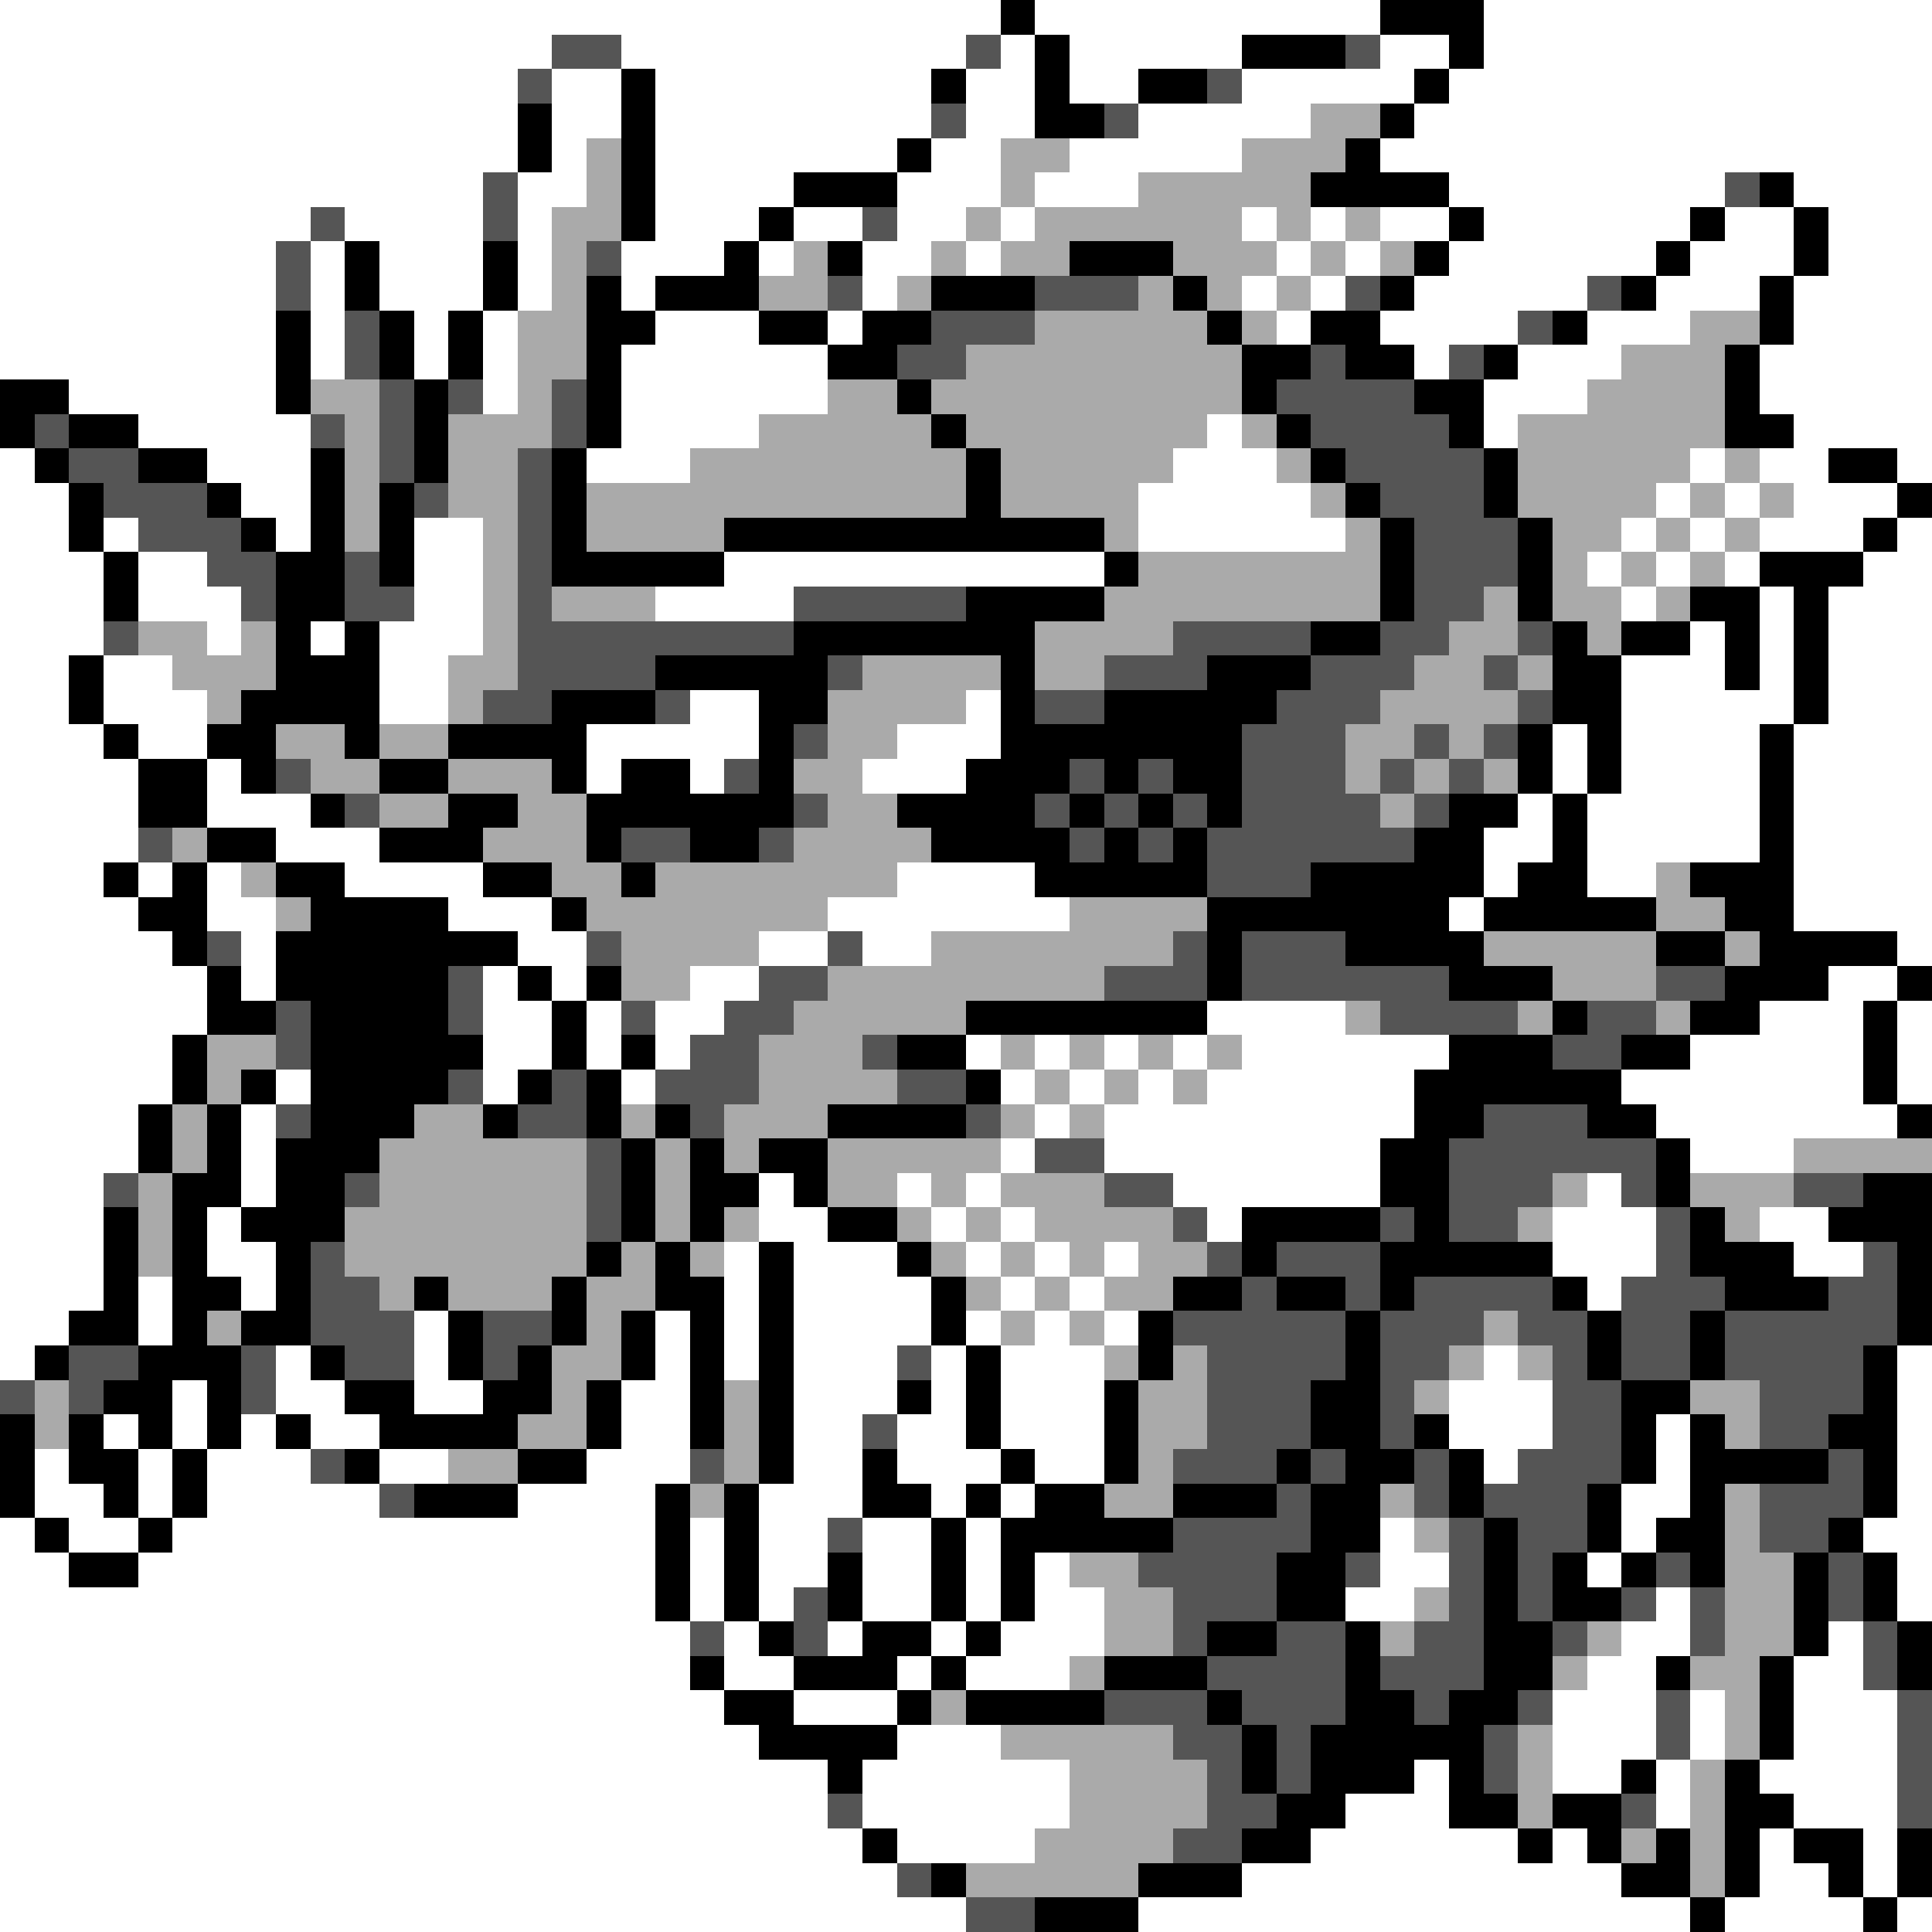 <svg xmlns="http://www.w3.org/2000/svg" viewBox="0 -0.5 56 56" shape-rendering="crispEdges">
<rect x="0" y="-0.5" width="56" height="56" fill="#808080" stroke="none"/>
<path stroke="#ffffff" d="M0 0h29M30 0h10M43 0h13M0 1h16M18 1h10M29 1h1M31 1h5M40 1h2M43 1h13M0 2h15M16 2h2M19 2h8M28 2h2M31 2h2M36 2h5M42 2h14M0 3h15M16 3h2M19 3h8M28 3h2M33 3h5M41 3h15M0 4h15M16 4h1M19 4h7M27 4h2M31 4h5M40 4h16M0 5h14M15 5h2M19 5h4M26 5h3M30 5h3M42 5h8M52 5h4M0 6h9M10 6h4M15 6h1M19 6h3M23 6h2M26 6h2M29 6h1M36 6h1M38 6h1M40 6h2M43 6h6M50 6h2M53 6h3M0 7h8M9 7h1M11 7h3M15 7h1M18 7h3M22 7h1M25 7h2M28 7h1M37 7h1M39 7h1M42 7h6M49 7h3M53 7h3M0 8h8M9 8h1M11 8h3M15 8h1M18 8h1M25 8h1M36 8h1M38 8h1M41 8h5M48 8h3M52 8h4M0 9h8M9 9h1M12 9h1M14 9h1M19 9h3M24 9h1M37 9h1M40 9h4M46 9h3M52 9h4M0 10h8M9 10h1M12 10h1M14 10h1M18 10h6M41 10h1M44 10h3M51 10h5M2 11h6M14 11h1M18 11h6M43 11h3M51 11h5M4 12h5M18 12h4M35 12h1M43 12h1M52 12h4M0 13h1M6 13h3M17 13h3M34 13h3M49 13h1M51 13h2M55 13h1M0 14h2M7 14h2M33 14h5M48 14h1M50 14h1M52 14h3M0 15h2M3 15h1M8 15h1M12 15h2M33 15h6M47 15h1M49 15h1M51 15h3M55 15h1M0 16h3M4 16h2M12 16h2M21 16h11M46 16h1M48 16h1M50 16h1M54 16h2M0 17h3M4 17h3M12 17h2M19 17h4M47 17h1M51 17h1M53 17h3M0 18h3M6 18h1M9 18h1M11 18h3M49 18h1M51 18h1M53 18h3M0 19h2M3 19h2M11 19h2M47 19h3M51 19h1M53 19h3M0 20h2M3 20h3M11 20h2M20 20h2M28 20h1M47 20h5M53 20h3M0 21h3M4 21h2M17 21h5M26 21h3M45 21h1M47 21h4M52 21h4M0 22h4M6 22h1M17 22h1M20 22h1M25 22h3M45 22h1M47 22h4M52 22h4M0 23h4M6 23h3M44 23h1M46 23h5M52 23h4M0 24h4M8 24h3M43 24h2M46 24h5M52 24h4M0 25h3M4 25h1M6 25h1M10 25h4M26 25h4M43 25h1M46 25h2M52 25h4M0 26h4M6 26h2M13 26h3M24 26h7M42 26h1M52 26h4M0 27h5M7 27h1M15 27h2M22 27h2M25 27h2M55 27h1M0 28h6M7 28h1M14 28h1M16 28h1M20 28h2M53 28h2M0 29h6M14 29h2M17 29h1M19 29h2M35 29h4M51 29h3M55 29h1M0 30h5M14 30h2M17 30h1M19 30h1M28 30h1M30 30h1M32 30h1M34 30h1M36 30h6M49 30h5M55 30h1M0 31h5M8 31h1M14 31h1M18 31h1M29 31h1M31 31h1M33 31h1M35 31h6M47 31h7M55 31h1M0 32h4M7 32h1M30 32h1M32 32h9M48 32h7M0 33h4M7 33h1M29 33h1M32 33h8M49 33h3M0 34h3M7 34h1M22 34h1M26 34h1M28 34h1M34 34h6M46 34h1M0 35h3M6 35h1M22 35h2M27 35h1M29 35h1M35 35h1M45 35h3M51 35h2M0 36h3M6 36h2M21 36h1M23 36h3M28 36h1M30 36h1M32 36h1M45 36h3M52 36h2M0 37h3M4 37h1M7 37h1M21 37h1M23 37h4M29 37h1M31 37h1M46 37h1M0 38h2M4 38h1M12 38h1M19 38h1M21 38h1M23 38h4M28 38h1M30 38h1M32 38h1M0 39h1M8 39h1M12 39h1M19 39h1M21 39h1M23 39h3M27 39h1M29 39h3M43 39h1M55 39h1M5 40h1M8 40h2M12 40h2M18 40h2M23 40h3M27 40h1M29 40h3M42 40h3M55 40h1M3 41h1M5 41h1M7 41h1M9 41h2M18 41h2M23 41h2M26 41h2M29 41h3M42 41h3M48 41h1M55 41h1M1 42h1M4 42h1M6 42h3M11 42h2M17 42h3M23 42h2M26 42h3M30 42h2M43 42h1M48 42h1M55 42h1M1 43h2M4 43h1M6 43h5M15 43h4M22 43h3M27 43h1M29 43h1M47 43h2M55 43h1M0 44h1M2 44h2M5 44h14M20 44h1M22 44h2M25 44h2M28 44h1M40 44h1M47 44h1M54 44h2M0 45h2M4 45h15M20 45h1M22 45h2M25 45h2M28 45h1M30 45h1M40 45h2M46 45h1M55 45h1M0 46h19M20 46h1M22 46h1M25 46h2M28 46h1M30 46h2M39 46h2M48 46h1M55 46h1M0 47h20M21 47h1M24 47h1M27 47h1M29 47h3M47 47h2M53 47h1M0 48h20M21 48h2M26 48h1M28 48h3M46 48h2M52 48h2M0 49h21M23 49h3M45 49h3M49 49h1M52 49h3M0 50h22M26 50h3M45 50h3M49 50h1M52 50h3M0 51h24M25 51h6M41 51h1M45 51h2M48 51h1M51 51h4M0 52h24M25 52h6M39 52h3M48 52h1M52 52h3M0 53h25M26 53h4M38 53h6M45 53h1M51 53h1M54 53h1M0 54h26M36 54h11M51 54h2M54 54h1M0 55h28M33 55h16M50 55h4M55 55h1" />
<path stroke="#000000" d="M29 0h1M40 0h3M30 1h1M36 1h3M42 1h1M18 2h1M27 2h1M30 2h1M33 2h2M41 2h1M15 3h1M18 3h1M30 3h2M40 3h1M15 4h1M18 4h1M26 4h1M39 4h1M18 5h1M23 5h3M38 5h4M51 5h1M18 6h1M22 6h1M42 6h1M49 6h1M52 6h1M10 7h1M14 7h1M21 7h1M24 7h1M31 7h3M41 7h1M48 7h1M52 7h1M10 8h1M14 8h1M17 8h1M19 8h3M27 8h3M34 8h1M40 8h1M47 8h1M51 8h1M8 9h1M11 9h1M13 9h1M17 9h2M22 9h2M25 9h2M35 9h1M38 9h2M45 9h1M51 9h1M8 10h1M11 10h1M13 10h1M17 10h1M24 10h2M36 10h2M39 10h2M43 10h1M50 10h1M0 11h2M8 11h1M12 11h1M17 11h1M26 11h1M36 11h1M41 11h2M50 11h1M0 12h1M2 12h2M12 12h1M17 12h1M27 12h1M37 12h1M42 12h1M50 12h2M1 13h1M4 13h2M9 13h1M12 13h1M16 13h1M28 13h1M38 13h1M43 13h1M53 13h2M2 14h1M6 14h1M9 14h1M11 14h1M16 14h1M28 14h1M39 14h1M43 14h1M55 14h1M2 15h1M7 15h1M9 15h1M11 15h1M16 15h1M21 15h11M40 15h1M44 15h1M54 15h1M3 16h1M8 16h2M11 16h1M16 16h5M32 16h1M40 16h1M44 16h1M51 16h3M3 17h1M8 17h2M28 17h4M40 17h1M44 17h1M49 17h2M52 17h1M8 18h1M10 18h1M23 18h7M38 18h2M45 18h1M47 18h2M50 18h1M52 18h1M2 19h1M8 19h3M19 19h5M29 19h1M35 19h3M45 19h2M50 19h1M52 19h1M2 20h1M7 20h4M16 20h3M22 20h2M29 20h1M32 20h5M45 20h2M52 20h1M3 21h1M6 21h2M10 21h1M13 21h4M22 21h1M29 21h7M44 21h1M46 21h1M51 21h1M4 22h2M7 22h1M11 22h2M16 22h1M18 22h2M22 22h1M28 22h3M32 22h1M34 22h2M44 22h1M46 22h1M51 22h1M4 23h2M9 23h1M13 23h2M17 23h6M26 23h4M31 23h1M33 23h1M35 23h1M42 23h2M45 23h1M51 23h1M6 24h2M11 24h3M17 24h1M20 24h2M27 24h4M32 24h1M34 24h1M41 24h2M45 24h1M51 24h1M3 25h1M5 25h1M8 25h2M14 25h2M18 25h1M30 25h5M38 25h5M44 25h2M49 25h3M4 26h2M9 26h4M16 26h1M35 26h7M43 26h5M50 26h2M5 27h1M8 27h7M35 27h1M39 27h4M48 27h2M51 27h4M6 28h1M8 28h5M15 28h1M17 28h1M35 28h1M42 28h3M50 28h3M55 28h1M6 29h2M9 29h4M16 29h1M28 29h7M45 29h1M49 29h2M54 29h1M5 30h1M9 30h5M16 30h1M18 30h1M26 30h2M42 30h3M47 30h2M54 30h1M5 31h1M7 31h1M9 31h4M15 31h1M17 31h1M28 31h1M41 31h6M54 31h1M4 32h1M6 32h1M9 32h3M14 32h1M17 32h1M19 32h1M24 32h4M41 32h2M46 32h2M55 32h1M4 33h1M6 33h1M8 33h3M18 33h1M20 33h1M22 33h2M40 33h2M48 33h1M5 34h2M8 34h2M18 34h1M20 34h2M23 34h1M40 34h2M48 34h1M54 34h2M3 35h1M5 35h1M7 35h3M18 35h1M20 35h1M24 35h2M36 35h4M41 35h1M49 35h1M53 35h3M3 36h1M5 36h1M8 36h1M17 36h1M19 36h1M22 36h1M26 36h1M36 36h1M40 36h5M49 36h3M55 36h1M3 37h1M5 37h2M8 37h1M12 37h1M16 37h1M19 37h2M22 37h1M27 37h1M34 37h2M37 37h2M40 37h1M45 37h1M50 37h3M55 37h1M2 38h2M5 38h1M7 38h2M13 38h1M16 38h1M18 38h1M20 38h1M22 38h1M27 38h1M33 38h1M39 38h1M46 38h1M49 38h1M55 38h1M1 39h1M4 39h3M9 39h1M13 39h1M15 39h1M18 39h1M20 39h1M22 39h1M28 39h1M33 39h1M39 39h1M46 39h1M49 39h1M54 39h1M3 40h2M6 40h1M10 40h2M14 40h2M17 40h1M20 40h1M22 40h1M26 40h1M28 40h1M32 40h1M38 40h2M47 40h2M54 40h1M0 41h1M2 41h1M4 41h1M6 41h1M8 41h1M11 41h4M17 41h1M20 41h1M22 41h1M28 41h1M32 41h1M38 41h2M41 41h1M47 41h1M49 41h1M53 41h2M0 42h1M2 42h2M5 42h1M10 42h1M15 42h2M22 42h1M25 42h1M29 42h1M32 42h1M37 42h1M39 42h2M42 42h1M47 42h1M49 42h4M54 42h1M0 43h1M3 43h1M5 43h1M12 43h3M19 43h1M21 43h1M25 43h2M28 43h1M30 43h2M34 43h3M38 43h2M42 43h1M46 43h1M49 43h1M54 43h1M1 44h1M4 44h1M19 44h1M21 44h1M27 44h1M29 44h5M38 44h2M43 44h1M46 44h1M48 44h2M53 44h1M2 45h2M19 45h1M21 45h1M24 45h1M27 45h1M29 45h1M37 45h2M43 45h1M45 45h1M47 45h1M49 45h1M52 45h1M54 45h1M19 46h1M21 46h1M24 46h1M27 46h1M29 46h1M37 46h2M43 46h1M45 46h2M52 46h1M54 46h1M22 47h1M25 47h2M28 47h1M35 47h2M39 47h1M43 47h2M52 47h1M55 47h1M20 48h1M23 48h3M27 48h1M32 48h3M39 48h1M43 48h2M48 48h1M51 48h1M55 48h1M21 49h2M26 49h1M28 49h4M35 49h1M39 49h2M42 49h2M51 49h1M22 50h4M36 50h1M38 50h5M51 50h1M24 51h1M36 51h1M38 51h3M42 51h1M47 51h1M50 51h1M37 52h2M42 52h2M45 52h2M50 52h2M25 53h1M36 53h2M44 53h1M46 53h1M48 53h1M50 53h1M52 53h2M55 53h1M27 54h1M33 54h3M47 54h2M50 54h1M53 54h1M55 54h1M30 55h3M49 55h1M54 55h1" />
<path stroke="#555555" d="M16 1h2M28 1h1M39 1h1M15 2h1M35 2h1M27 3h1M32 3h1M14 5h1M50 5h1M9 6h1M14 6h1M25 6h1M8 7h1M17 7h1M8 8h1M24 8h1M30 8h3M39 8h1M46 8h1M10 9h1M27 9h3M44 9h1M10 10h1M26 10h2M38 10h1M42 10h1M11 11h1M13 11h1M16 11h1M37 11h4M1 12h1M9 12h1M11 12h1M16 12h1M38 12h4M2 13h2M11 13h1M15 13h1M39 13h4M3 14h3M12 14h1M15 14h1M40 14h3M4 15h3M15 15h1M41 15h3M6 16h2M10 16h1M15 16h1M41 16h3M7 17h1M10 17h2M15 17h1M23 17h5M41 17h2M3 18h1M15 18h8M34 18h4M40 18h2M44 18h1M15 19h4M24 19h1M32 19h3M38 19h3M43 19h1M14 20h2M19 20h1M30 20h2M37 20h3M44 20h1M23 21h1M36 21h3M41 21h1M43 21h1M8 22h1M21 22h1M31 22h1M33 22h1M36 22h3M40 22h1M42 22h1M10 23h1M23 23h1M30 23h1M32 23h1M34 23h1M36 23h4M41 23h1M4 24h1M18 24h2M22 24h1M31 24h1M33 24h1M35 24h6M35 25h3M6 27h1M17 27h1M24 27h1M34 27h1M36 27h3M13 28h1M22 28h2M32 28h3M36 28h6M48 28h2M8 29h1M13 29h1M18 29h1M21 29h2M40 29h4M46 29h2M8 30h1M20 30h2M25 30h1M45 30h2M13 31h1M16 31h1M19 31h3M26 31h2M8 32h1M15 32h2M20 32h1M28 32h1M43 32h3M17 33h1M30 33h2M42 33h6M3 34h1M10 34h1M17 34h1M32 34h2M42 34h3M47 34h1M52 34h2M17 35h1M34 35h1M40 35h1M42 35h2M48 35h1M9 36h1M35 36h1M37 36h3M48 36h1M54 36h1M9 37h2M36 37h1M39 37h1M41 37h4M47 37h3M53 37h2M9 38h3M14 38h2M34 38h5M40 38h3M44 38h2M47 38h2M50 38h5M2 39h2M7 39h1M10 39h2M14 39h1M26 39h1M35 39h4M40 39h2M45 39h1M47 39h2M50 39h4M0 40h1M2 40h1M7 40h1M35 40h3M40 40h1M45 40h2M51 40h3M25 41h1M35 41h3M40 41h1M45 41h2M51 41h2M9 42h1M20 42h1M34 42h3M38 42h1M41 42h1M44 42h3M53 42h1M11 43h1M37 43h1M41 43h1M43 43h3M51 43h3M24 44h1M34 44h4M42 44h1M44 44h2M51 44h2M33 45h4M39 45h1M42 45h1M44 45h1M48 45h1M53 45h1M23 46h1M34 46h3M42 46h1M44 46h1M47 46h1M49 46h1M53 46h1M20 47h1M23 47h1M34 47h1M37 47h2M41 47h2M45 47h1M49 47h1M54 47h1M35 48h4M40 48h3M54 48h1M32 49h3M36 49h3M41 49h1M44 49h1M48 49h1M55 49h1M34 50h2M37 50h1M43 50h1M48 50h1M55 50h1M35 51h1M37 51h1M43 51h1M55 51h1M24 52h1M35 52h2M47 52h1M55 52h1M34 53h2M26 54h1M28 55h2" />
<path stroke="#aaaaaa" d="M38 3h2M17 4h1M29 4h2M36 4h3M17 5h1M29 5h1M33 5h5M16 6h2M28 6h1M30 6h6M37 6h1M39 6h1M16 7h1M23 7h1M27 7h1M29 7h2M34 7h3M38 7h1M40 7h1M16 8h1M22 8h2M26 8h1M33 8h1M35 8h1M37 8h1M15 9h2M30 9h5M36 9h1M49 9h2M15 10h2M28 10h8M47 10h3M9 11h2M15 11h1M24 11h2M27 11h9M46 11h4M10 12h1M13 12h3M22 12h5M28 12h7M36 12h1M44 12h6M10 13h1M13 13h2M20 13h8M29 13h5M37 13h1M44 13h5M50 13h1M10 14h1M13 14h2M17 14h11M29 14h4M38 14h1M44 14h4M49 14h1M51 14h1M10 15h1M14 15h1M17 15h4M32 15h1M39 15h1M45 15h2M48 15h1M50 15h1M14 16h1M33 16h7M45 16h1M47 16h1M49 16h1M14 17h1M16 17h3M32 17h8M43 17h1M45 17h2M48 17h1M4 18h2M7 18h1M14 18h1M30 18h4M42 18h2M46 18h1M5 19h3M13 19h2M25 19h4M30 19h2M41 19h2M44 19h1M6 20h1M13 20h1M24 20h4M40 20h4M8 21h2M11 21h2M24 21h2M39 21h2M42 21h1M9 22h2M13 22h3M23 22h2M39 22h1M41 22h1M43 22h1M11 23h2M15 23h2M24 23h2M40 23h1M5 24h1M14 24h3M23 24h4M7 25h1M16 25h2M19 25h7M48 25h1M8 26h1M17 26h7M31 26h4M48 26h2M18 27h4M27 27h7M43 27h5M50 27h1M18 28h2M24 28h8M45 28h3M23 29h5M39 29h1M44 29h1M48 29h1M6 30h2M22 30h3M29 30h1M31 30h1M33 30h1M35 30h1M6 31h1M22 31h4M30 31h1M32 31h1M34 31h1M5 32h1M12 32h2M18 32h1M21 32h3M29 32h1M31 32h1M5 33h1M11 33h6M19 33h1M21 33h1M24 33h5M52 33h4M4 34h1M11 34h6M19 34h1M24 34h2M27 34h1M29 34h3M45 34h1M49 34h3M4 35h1M10 35h7M19 35h1M21 35h1M26 35h1M28 35h1M30 35h4M44 35h1M50 35h1M4 36h1M10 36h7M18 36h1M20 36h1M27 36h1M29 36h1M31 36h1M33 36h2M11 37h1M13 37h3M17 37h2M28 37h1M30 37h1M32 37h2M6 38h1M17 38h1M29 38h1M31 38h1M43 38h1M16 39h2M32 39h1M34 39h1M42 39h1M44 39h1M1 40h1M16 40h1M21 40h1M33 40h2M41 40h1M49 40h2M1 41h1M15 41h2M21 41h1M33 41h2M50 41h1M13 42h2M21 42h1M33 42h1M20 43h1M32 43h2M40 43h1M50 43h1M41 44h1M50 44h1M31 45h2M50 45h2M32 46h2M41 46h1M50 46h2M32 47h2M40 47h1M46 47h1M50 47h2M31 48h1M45 48h1M49 48h2M27 49h1M50 49h1M29 50h5M44 50h1M50 50h1M31 51h4M44 51h1M49 51h1M31 52h4M44 52h1M49 52h1M30 53h4M47 53h1M49 53h1M28 54h5M49 54h1" />
</svg>